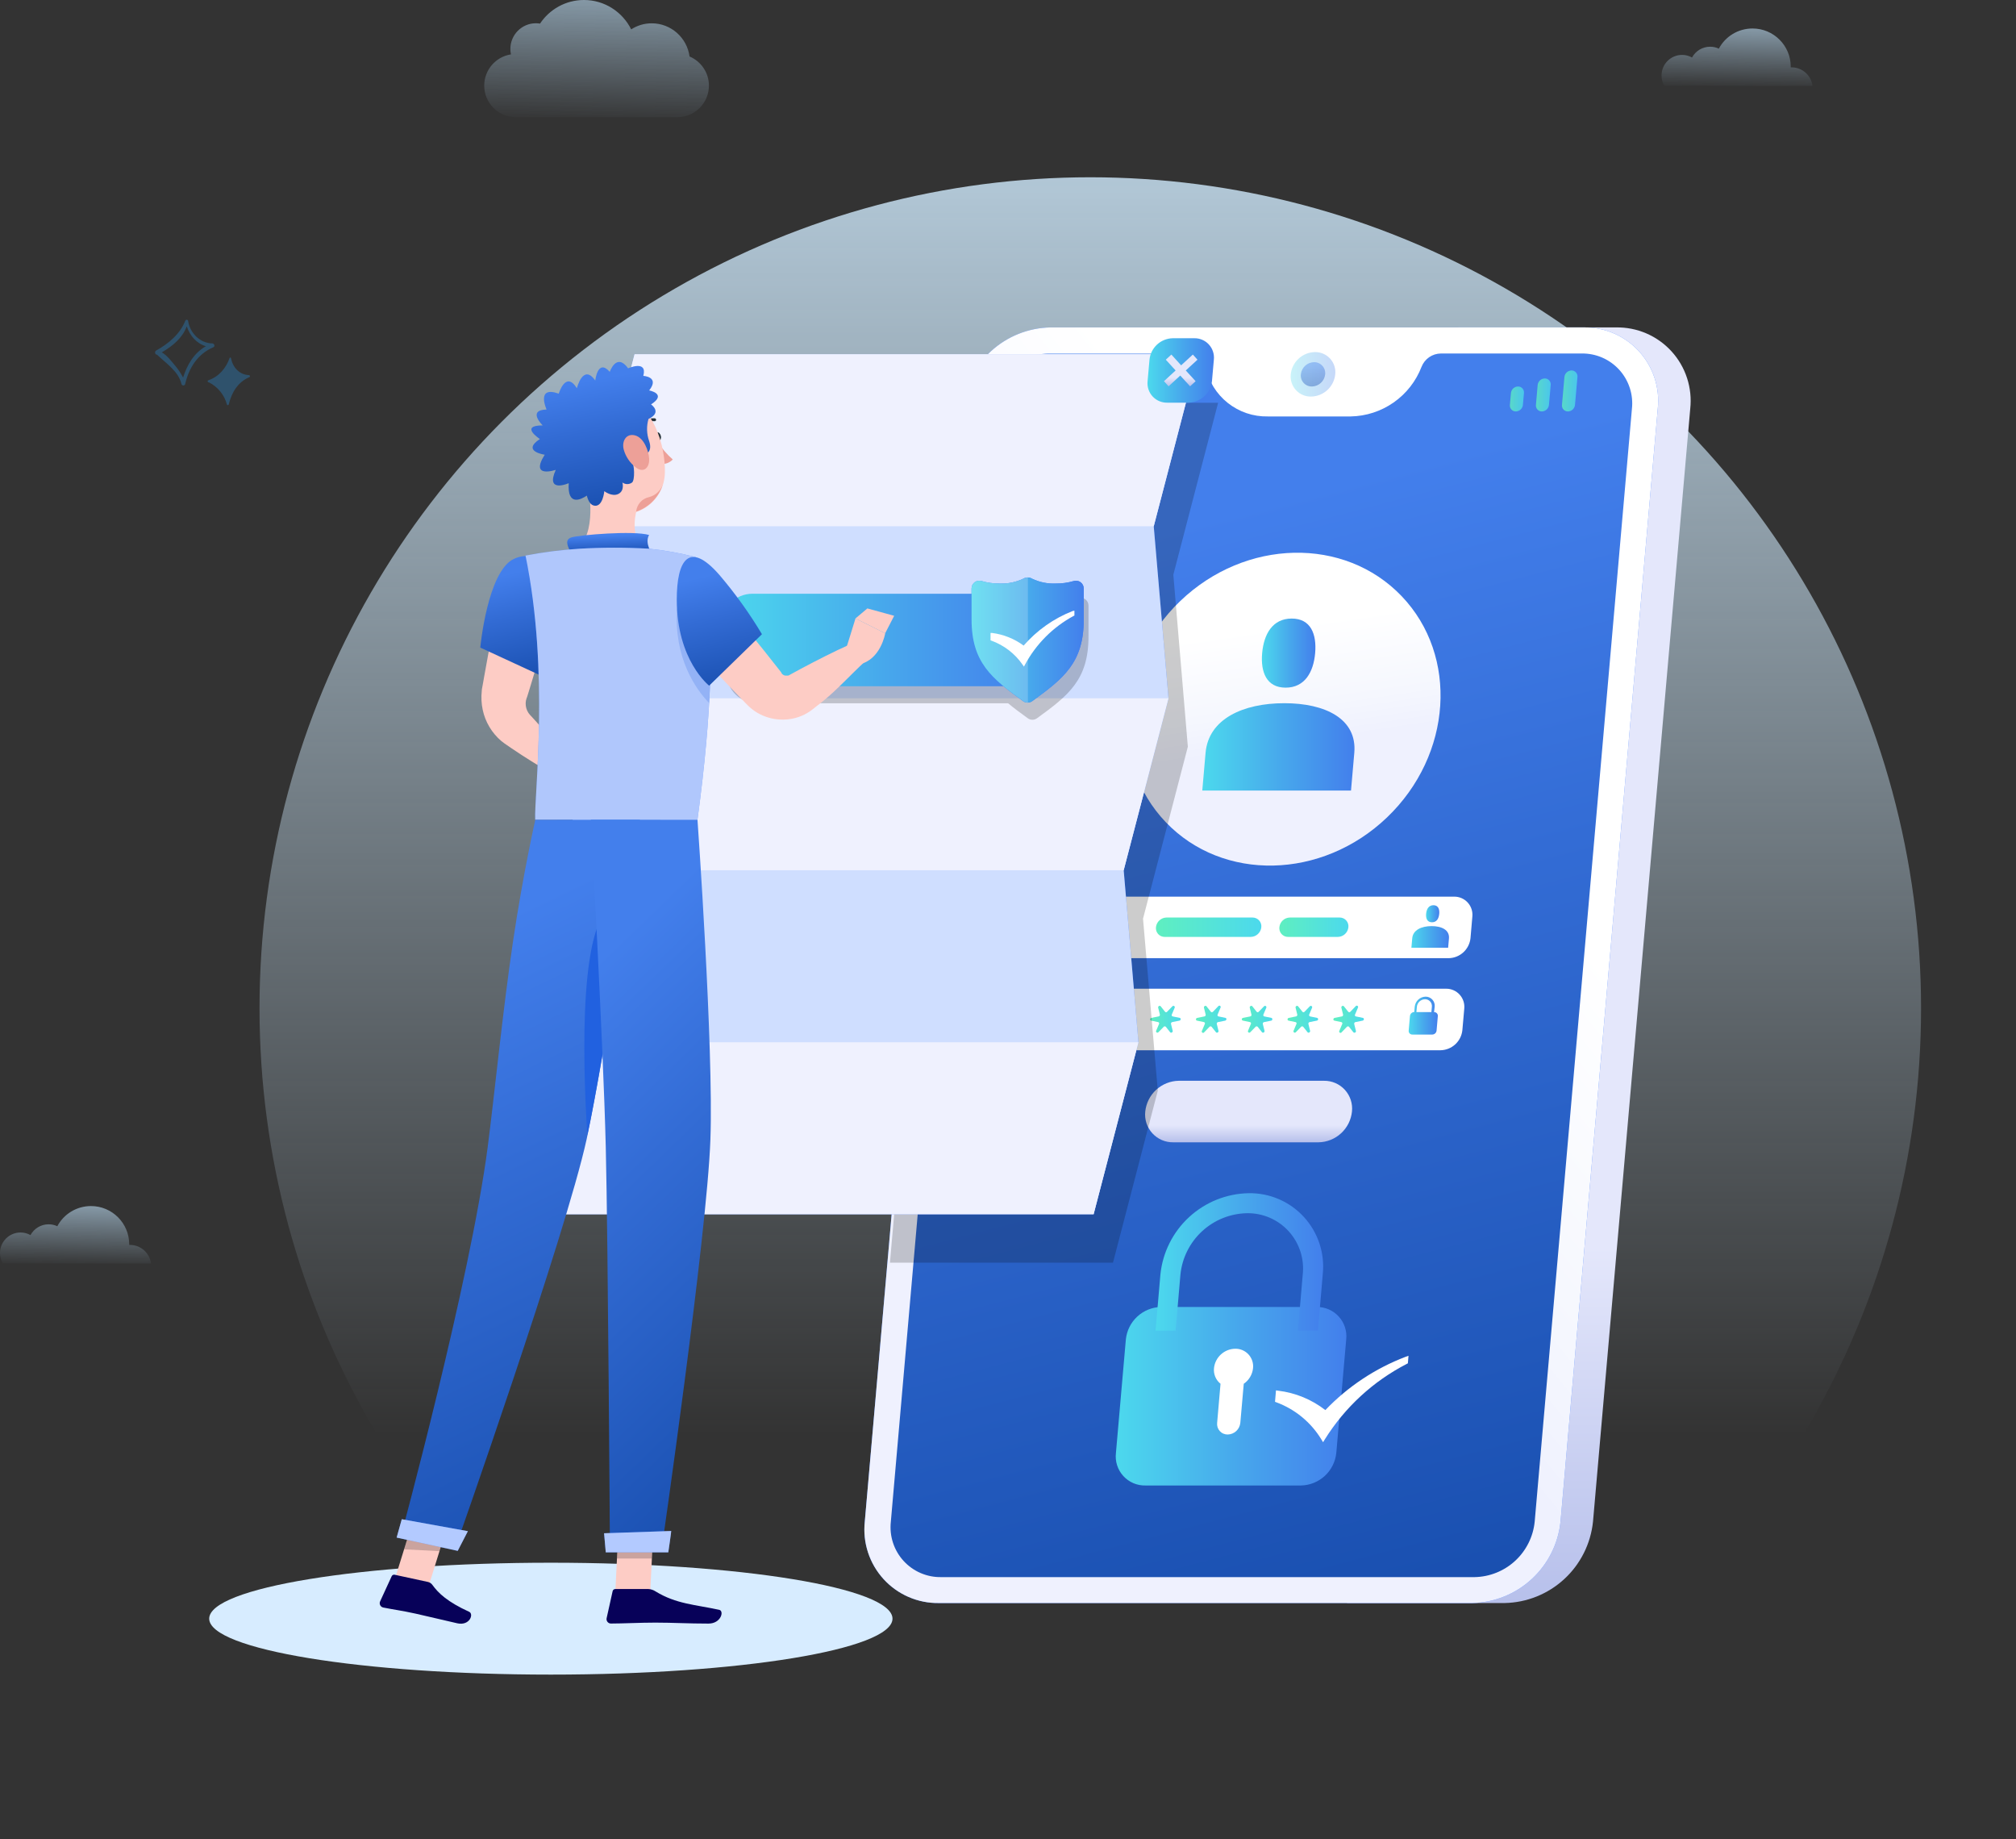 <svg width="637" height="581" viewBox="0 0 637 581" fill="none" xmlns="http://www.w3.org/2000/svg">
<rect x="0" y="0" width="637" height="581" fill="#333333" stroke="none"/>
<circle opacity="0.8" cx="344.5" cy="318.5" r="262.5" fill="url(#paint0_linear_11310_54212)"/>
<path opacity="0.6" d="M217.878 17.848C217.09 11.937 212.038 7.366 205.935 7.366C203.532 7.366 201.316 8.065 199.438 9.274C196.697 3.777 191.044 0 184.51 0C178.726 0 173.618 2.965 170.633 7.46C170.201 7.385 169.769 7.347 169.337 7.347C164.887 7.347 161.262 10.973 161.262 15.469C161.262 16.054 161.319 16.621 161.45 17.187C156.681 17.905 153 22.06 153 27.047C153 32.524 157.45 37 162.896 37H214.104C219.55 37 224 32.524 224 27.047C224 22.91 221.465 19.359 217.878 17.848Z" fill="url(#paint1_linear_11310_54212)"/>
<path opacity="0.6" d="M572.703 27.151H525.904C525.316 26.184 525 25.048 525 23.828C525 20.253 527.903 17.35 531.478 17.35C532.635 17.35 533.708 17.645 534.633 18.17C535.727 16.151 537.872 14.763 540.354 14.763C541.343 14.763 542.268 14.973 543.109 15.373C545.107 11.587 549.125 9 553.752 9C560.419 9 565.825 14.405 565.825 21.073C565.825 21.136 565.825 21.199 565.825 21.283H566.119C569.506 21.283 572.324 23.87 572.703 27.151Z" fill="url(#paint2_linear_11310_54212)"/>
<path opacity="0.6" d="M47.703 399.151H0.904C0.316 398.184 0 397.048 0 395.828C0 392.253 2.903 389.35 6.478 389.35C7.635 389.35 8.708 389.645 9.633 390.17C10.727 388.151 12.872 386.763 15.354 386.763C16.343 386.763 17.268 386.973 18.109 387.373C20.107 383.587 24.125 381 28.752 381C35.419 381 40.825 386.405 40.825 393.073C40.825 393.136 40.825 393.199 40.825 393.283H41.119C44.505 393.283 47.324 395.87 47.703 399.151Z" fill="url(#paint3_linear_11310_54212)"/>
<path d="M174.053 529.011C233.673 529.011 282.005 521.099 282.005 511.338C282.005 501.578 233.673 493.666 174.053 493.666C114.433 493.666 66.102 501.578 66.102 511.338C66.102 521.099 114.433 529.011 174.053 529.011Z" fill="#D7ECFF"/>
<path d="M510.593 103.435H460.8L425.627 506.403H475.42C482.408 506.268 489.106 503.578 494.25 498.841C499.394 494.104 502.628 487.646 503.344 480.687L534.067 129.136C534.424 125.86 534.079 122.546 533.056 119.415C532.034 116.283 530.356 113.405 528.135 110.973C525.913 108.541 523.2 106.611 520.175 105.311C517.151 104.012 513.884 103.372 510.593 103.435Z" fill="url(#paint4_linear_11310_54212)"/>
<path d="M500.437 103.434H331.912C324.924 103.565 318.224 106.251 313.077 110.986C307.931 115.72 304.692 122.176 303.973 129.135L273.25 480.686C272.896 483.959 273.242 487.27 274.263 490.4C275.285 493.529 276.96 496.405 279.177 498.837C281.394 501.269 284.103 503.201 287.123 504.505C290.142 505.81 293.405 506.457 296.693 506.403H465.203C472.182 506.253 478.867 503.557 484.001 498.822C489.134 494.086 492.364 487.637 493.081 480.686L523.804 129.135C524.16 125.869 523.818 122.564 522.801 119.44C521.785 116.316 520.116 113.444 517.907 111.014C515.698 108.584 512.998 106.651 509.986 105.345C506.974 104.038 503.719 103.387 500.437 103.434Z" fill="#407BFF"/>
<path d="M500.437 103.434H331.912C324.924 103.565 318.224 106.251 313.077 110.986C307.931 115.72 304.692 122.176 303.973 129.135L273.25 480.686C272.896 483.959 273.242 487.27 274.263 490.4C275.285 493.529 276.96 496.405 279.177 498.837C281.394 501.269 284.103 503.201 287.123 504.505C290.142 505.81 293.405 506.457 296.693 506.403H465.203C472.182 506.253 478.867 503.557 484.001 498.822C489.134 494.086 492.364 487.637 493.081 480.686L523.804 129.135C524.16 125.869 523.818 122.564 522.801 119.44C521.785 116.316 520.116 113.444 517.907 111.014C515.698 108.584 512.998 106.651 509.986 105.345C506.974 104.038 503.719 103.387 500.437 103.434Z" fill="url(#paint5_linear_11310_54212)"/>
<path d="M499.719 111.67H455.279C453.954 111.681 452.663 112.089 451.572 112.842C450.482 113.596 449.642 114.659 449.162 115.895C447.409 120.435 444.345 124.349 440.36 127.138C436.375 129.927 431.65 131.465 426.789 131.554H400.577C395.999 131.647 391.531 130.138 387.944 127.288C384.357 124.438 381.875 120.425 380.926 115.941C380.673 114.727 380.004 113.641 379.035 112.869C378.066 112.098 376.858 111.69 375.62 111.716H331.195C326.445 111.8 321.89 113.624 318.393 116.842C314.896 120.061 312.698 124.451 312.216 129.182L281.478 480.732C281.232 482.958 281.463 485.211 282.156 487.341C282.848 489.47 283.986 491.427 285.494 493.082C287.003 494.736 288.846 496.05 290.901 496.934C292.956 497.819 295.176 498.255 297.413 498.214H465.938C470.689 498.126 475.244 496.299 478.741 493.078C482.238 489.857 484.435 485.465 484.916 480.732L515.639 129.182C515.889 126.955 515.662 124.7 514.973 122.568C514.283 120.436 513.147 118.475 511.64 116.818C510.134 115.16 508.291 113.844 506.235 112.956C504.179 112.068 501.958 111.63 499.719 111.67Z" fill="url(#paint6_linear_11310_54212)"/>
<path d="M457.725 302.692H339.788C338.978 302.705 338.173 302.546 337.429 302.224C336.685 301.903 336.017 301.427 335.47 300.828C334.924 300.228 334.511 299.52 334.258 298.749C334.006 297.977 333.921 297.161 334.007 296.354L334.604 289.589C334.779 287.873 335.576 286.281 336.844 285.113C338.112 283.946 339.763 283.283 341.486 283.251H459.438C460.248 283.238 461.052 283.397 461.797 283.719C462.541 284.04 463.209 284.516 463.755 285.115C464.302 285.715 464.715 286.423 464.967 287.194C465.219 287.966 465.305 288.782 465.218 289.589L464.637 296.354C464.458 298.074 463.656 299.668 462.382 300.836C461.108 302.003 459.452 302.664 457.725 302.692Z" fill="white"/>
<path d="M455.186 331.776H337.234C336.424 331.789 335.62 331.63 334.876 331.309C334.132 330.987 333.466 330.511 332.92 329.911C332.375 329.312 331.963 328.603 331.713 327.831C331.462 327.06 331.379 326.244 331.468 325.438L332.049 318.673C332.228 316.958 333.026 315.368 334.293 314.201C335.56 313.034 337.209 312.371 338.931 312.335H456.883C457.694 312.322 458.498 312.481 459.242 312.803C459.987 313.124 460.654 313.6 461.201 314.199C461.747 314.799 462.161 315.507 462.413 316.278C462.665 317.05 462.75 317.866 462.664 318.673L462.067 325.438C461.889 327.153 461.091 328.743 459.824 329.91C458.556 331.077 456.907 331.74 455.186 331.776Z" fill="white"/>
<path opacity="0.3" d="M421.896 118.252C421.702 120.157 420.816 121.925 419.407 123.22C417.998 124.515 416.163 125.247 414.25 125.278C413.351 125.295 412.459 125.119 411.633 124.763C410.807 124.407 410.066 123.879 409.46 123.215C408.854 122.55 408.396 121.764 408.117 120.908C407.838 120.052 407.744 119.147 407.842 118.252C408.037 116.347 408.922 114.58 410.332 113.285C411.741 111.99 413.576 111.257 415.489 111.226C416.388 111.21 417.28 111.386 418.106 111.741C418.932 112.097 419.672 112.625 420.279 113.29C420.885 113.955 421.343 114.741 421.622 115.597C421.9 116.452 421.994 117.358 421.896 118.252Z" fill="url(#paint7_linear_11310_54212)"/>
<path opacity="0.4" d="M418.714 118.252C418.606 119.292 418.122 120.257 417.353 120.964C416.584 121.672 415.583 122.074 414.539 122.094C414.047 122.104 413.559 122.008 413.107 121.814C412.655 121.62 412.25 121.331 411.919 120.967C411.587 120.604 411.337 120.173 411.185 119.705C411.033 119.237 410.982 118.741 411.037 118.252C411.142 117.211 411.625 116.245 412.394 115.536C413.164 114.828 414.166 114.427 415.212 114.41C415.703 114.403 416.19 114.5 416.64 114.695C417.091 114.891 417.495 115.179 417.826 115.542C418.157 115.906 418.408 116.335 418.561 116.802C418.714 117.269 418.766 117.763 418.714 118.252Z" fill="url(#paint8_linear_11310_54212)"/>
<g opacity="0.8">
<path d="M478.966 129.978C478.702 129.981 478.44 129.929 478.198 129.824C477.956 129.719 477.739 129.563 477.561 129.368C477.383 129.173 477.249 128.942 477.167 128.691C477.085 128.44 477.057 128.174 477.085 127.911L477.421 124.146C477.477 123.589 477.736 123.073 478.148 122.695C478.559 122.316 479.095 122.103 479.654 122.094C479.917 122.091 480.177 122.143 480.418 122.247C480.659 122.351 480.875 122.505 481.053 122.699C481.23 122.892 481.365 123.121 481.448 123.371C481.531 123.62 481.561 123.884 481.535 124.146L481.199 127.911C481.143 128.469 480.885 128.987 480.473 129.368C480.062 129.749 479.526 129.966 478.966 129.978Z" fill="url(#paint9_linear_11310_54212)"/>
<path d="M495.421 129.978C495.157 129.982 494.895 129.929 494.653 129.824C494.411 129.719 494.194 129.564 494.016 129.368C493.838 129.173 493.704 128.942 493.622 128.691C493.54 128.44 493.512 128.174 493.54 127.911L494.32 119.079C494.376 118.522 494.635 118.006 495.046 117.628C495.458 117.25 495.994 117.036 496.553 117.028C496.815 117.024 497.075 117.076 497.316 117.181C497.558 117.285 497.774 117.439 497.951 117.632C498.129 117.826 498.264 118.055 498.347 118.304C498.43 118.553 498.459 118.817 498.434 119.079L497.654 127.911C497.598 128.469 497.34 128.987 496.929 129.368C496.517 129.749 495.981 129.966 495.421 129.978Z" fill="url(#paint10_linear_11310_54212)"/>
<path d="M487.194 129.978C486.93 129.981 486.669 129.929 486.426 129.824C486.184 129.719 485.967 129.564 485.789 129.368C485.612 129.173 485.477 128.942 485.395 128.691C485.313 128.44 485.285 128.174 485.313 127.911L485.864 121.62C485.92 121.059 486.18 120.539 486.595 120.158C487.009 119.777 487.549 119.562 488.112 119.553C488.375 119.549 488.636 119.602 488.878 119.707C489.12 119.812 489.336 119.968 489.513 120.164C489.689 120.359 489.822 120.59 489.902 120.841C489.982 121.093 490.008 121.358 489.978 121.62L489.427 127.911C489.371 128.469 489.113 128.987 488.702 129.368C488.291 129.749 487.754 129.966 487.194 129.978Z" fill="url(#paint11_linear_11310_54212)"/>
</g>
<g opacity="0.8">
<path d="M338.076 129.978H327.738C327.589 129.981 327.442 129.952 327.305 129.893C327.168 129.835 327.046 129.747 326.946 129.637C326.846 129.527 326.771 129.396 326.725 129.254C326.68 129.112 326.665 128.962 326.683 128.814L327.157 123.258C327.191 122.942 327.338 122.65 327.572 122.436C327.806 122.222 328.11 122.1 328.426 122.094H338.764C338.913 122.091 339.061 122.12 339.197 122.179C339.334 122.238 339.457 122.325 339.557 122.435C339.657 122.546 339.732 122.676 339.777 122.818C339.823 122.96 339.837 123.11 339.819 123.258L339.33 128.814C339.303 129.13 339.16 129.424 338.928 129.639C338.696 129.854 338.392 129.975 338.076 129.978Z" fill="white"/>
<path d="M342.863 128.462C342.714 128.465 342.565 128.436 342.428 128.378C342.291 128.319 342.167 128.232 342.066 128.122C341.965 128.012 341.888 127.882 341.841 127.74C341.794 127.598 341.777 127.448 341.793 127.299L342.022 124.758C342.052 124.441 342.199 124.147 342.433 123.932C342.668 123.717 342.973 123.597 343.291 123.594C343.44 123.591 343.588 123.62 343.724 123.679C343.861 123.738 343.984 123.825 344.084 123.935C344.184 124.046 344.259 124.176 344.304 124.318C344.35 124.46 344.364 124.61 344.346 124.758L344.132 127.299C344.099 127.614 343.951 127.907 343.718 128.121C343.484 128.335 343.18 128.457 342.863 128.462Z" fill="white"/>
</g>
<path d="M438.293 258.194C458.871 238.475 460.924 207.192 442.877 188.322C424.83 169.452 393.517 170.139 372.939 189.858C352.36 209.577 350.308 240.86 368.355 259.73C386.402 278.601 417.714 277.913 438.293 258.194Z" fill="url(#paint12_linear_11310_54212)"/>
<path d="M405.792 222.144C392.824 222.144 381.859 227.088 380.927 237.819L379.887 249.743H426.881L427.921 237.819C428.854 227.088 418.776 222.144 405.792 222.144Z" fill="url(#paint13_linear_11310_54212)"/>
<path d="M406.221 217.23C412.246 217.23 415.029 212.347 415.549 206.316C416.069 200.285 414.158 195.402 408.133 195.402C402.107 195.402 399.339 200.3 398.804 206.316C398.269 212.332 400.196 217.23 406.221 217.23Z" fill="url(#paint14_linear_11310_54212)"/>
<path d="M452.34 292.558C449.144 292.558 446.437 293.783 446.223 296.431L445.963 299.385H457.57L457.83 296.431C458.044 293.783 455.551 292.558 452.34 292.558Z" fill="url(#paint15_linear_11310_54212)"/>
<path d="M452.447 291.349C453.976 291.349 454.619 290.14 454.756 288.655C454.894 287.17 454.405 285.961 452.921 285.961C451.438 285.961 450.75 287.17 450.612 288.655C450.474 290.14 450.964 291.349 452.447 291.349Z" fill="url(#paint16_linear_11310_54212)"/>
<path d="M416.618 360.86H370.74C369.496 360.883 368.261 360.64 367.118 360.148C365.975 359.655 364.95 358.925 364.111 358.006C363.272 357.086 362.638 355.998 362.252 354.814C361.865 353.631 361.735 352.378 361.87 351.14C362.142 348.508 363.367 346.066 365.314 344.275C367.26 342.485 369.794 341.469 372.437 341.42H418.315C419.558 341.4 420.792 341.644 421.933 342.137C423.075 342.63 424.099 343.36 424.938 344.279C425.776 345.198 426.41 346.285 426.798 347.468C427.185 348.651 427.317 349.902 427.185 351.14C426.916 353.773 425.692 356.217 423.745 358.008C421.797 359.799 419.262 360.814 416.618 360.86Z" fill="url(#paint17_linear_11310_54212)"/>
<path d="M411.068 469.267H361.963C360.646 469.303 359.336 469.054 358.123 468.538C356.911 468.022 355.823 467.25 354.935 466.275C354.047 465.301 353.379 464.146 352.977 462.89C352.575 461.634 352.448 460.306 352.604 458.996L355.739 423.146C356.019 420.365 357.309 417.783 359.364 415.89C361.418 413.997 364.095 412.924 366.887 412.875H416.007C417.321 412.852 418.625 413.109 419.831 413.629C421.038 414.15 422.12 414.922 423.005 415.894C423.891 416.865 424.559 418.015 424.966 419.265C425.373 420.516 425.51 421.839 425.366 423.146L422.231 458.996C421.944 461.777 420.65 464.357 418.594 466.249C416.537 468.141 413.86 469.215 411.068 469.267Z" fill="url(#paint18_linear_11310_54212)"/>
<path d="M395.928 432.193C396.008 431.41 395.922 430.62 395.674 429.873C395.426 429.127 395.023 428.442 394.491 427.863C393.959 427.284 393.311 426.825 392.588 426.516C391.866 426.207 391.086 426.055 390.3 426.07C388.627 426.094 387.021 426.73 385.784 427.858C384.548 428.986 383.766 430.527 383.587 432.193C383.49 433.124 383.628 434.065 383.988 434.929C384.349 435.793 384.921 436.552 385.651 437.137L384.581 449.49C384.529 449.958 384.577 450.432 384.722 450.879C384.867 451.327 385.107 451.739 385.424 452.087C385.741 452.435 386.128 452.711 386.561 452.896C386.993 453.082 387.46 453.173 387.93 453.164C388.927 453.143 389.881 452.758 390.613 452.081C391.346 451.404 391.806 450.483 391.906 449.49L392.992 437.137C393.811 436.576 394.498 435.843 395.006 434.989C395.513 434.135 395.828 433.181 395.928 432.193Z" fill="white"/>
<path d="M416.434 420.345H410.103L411.632 402.603C411.899 400.141 411.64 397.65 410.872 395.296C410.103 392.941 408.844 390.777 407.176 388.948C405.509 387.118 403.471 385.664 401.2 384.682C398.928 383.701 396.473 383.214 393.999 383.255C388.742 383.358 383.703 385.382 379.832 388.946C375.962 392.51 373.528 397.367 372.987 402.603L371.458 420.345H365.127L366.656 402.603C367.369 395.654 370.597 389.207 375.733 384.478C380.869 379.748 387.557 377.065 394.535 376.933C397.819 376.877 401.077 377.521 404.093 378.822C407.109 380.123 409.814 382.051 412.029 384.479C414.243 386.907 415.916 389.779 416.937 392.904C417.957 396.029 418.302 399.335 417.948 402.603L416.434 420.345Z" fill="url(#paint19_linear_11310_54212)"/>
<path d="M453.122 319.729L453.32 317.999C453.361 317.598 453.317 317.193 453.191 316.811C453.065 316.428 452.859 316.076 452.588 315.779C452.316 315.481 451.985 315.244 451.616 315.083C451.247 314.922 450.848 314.842 450.445 314.846C449.589 314.864 448.768 315.194 448.137 315.774C447.506 316.355 447.109 317.146 447.02 317.999L446.867 319.698C446.524 319.708 446.197 319.842 445.946 320.076C445.696 320.31 445.539 320.627 445.506 320.969L445.108 325.561C445.088 325.722 445.103 325.884 445.152 326.039C445.201 326.193 445.283 326.334 445.392 326.454C445.501 326.573 445.635 326.667 445.784 326.73C445.933 326.792 446.094 326.822 446.255 326.816H452.556C452.897 326.81 453.224 326.679 453.475 326.448C453.726 326.217 453.883 325.901 453.917 325.561L454.314 320.969C454.328 320.807 454.306 320.643 454.251 320.49C454.197 320.337 454.11 320.197 453.997 320.08C453.885 319.962 453.748 319.87 453.597 319.81C453.446 319.749 453.284 319.722 453.122 319.729ZM450.262 315.657C450.565 315.653 450.866 315.714 451.144 315.835C451.423 315.955 451.673 316.133 451.878 316.357C452.083 316.581 452.238 316.846 452.334 317.134C452.43 317.422 452.464 317.728 452.433 318.03L452.28 319.729H447.54L447.693 318.03C447.759 317.389 448.057 316.795 448.53 316.358C449.003 315.922 449.619 315.672 450.262 315.657Z" fill="url(#paint20_linear_11310_54212)"/>
<path d="M358.278 321.55L356.075 321.091C356.014 321.078 355.956 321.052 355.907 321.014C355.857 320.976 355.817 320.927 355.789 320.871C355.761 320.815 355.746 320.753 355.745 320.691C355.745 320.628 355.758 320.566 355.785 320.509L356.702 318.336C356.741 318.242 356.744 318.137 356.713 318.041C356.681 317.945 356.617 317.863 356.531 317.809C356.444 317.756 356.342 317.735 356.242 317.75C356.142 317.765 356.05 317.815 355.984 317.892L354.317 319.606C354.277 319.657 354.226 319.698 354.167 319.727C354.109 319.755 354.045 319.77 353.98 319.77C353.916 319.77 353.852 319.755 353.793 319.727C353.735 319.698 353.684 319.657 353.644 319.606L352.283 317.892C351.992 317.524 351.365 317.892 351.472 318.336L352.008 320.509C352.023 320.573 352.026 320.639 352.015 320.703C352.003 320.768 351.979 320.829 351.943 320.884C351.907 320.938 351.861 320.985 351.806 321.021C351.751 321.056 351.69 321.08 351.625 321.091L349.347 321.55C348.857 321.642 348.796 322.331 349.27 322.423L351.472 322.882C351.534 322.894 351.592 322.92 351.642 322.958C351.691 322.996 351.731 323.046 351.758 323.103C351.785 323.159 351.798 323.222 351.796 323.284C351.794 323.347 351.778 323.409 351.748 323.464L350.861 325.653C350.822 325.747 350.819 325.851 350.85 325.947C350.882 326.044 350.946 326.126 351.032 326.179C351.119 326.232 351.221 326.253 351.321 326.238C351.421 326.223 351.513 326.173 351.579 326.097L353.246 324.382C353.289 324.336 353.341 324.299 353.399 324.273C353.457 324.248 353.52 324.235 353.583 324.235C353.646 324.235 353.708 324.248 353.766 324.273C353.824 324.299 353.876 324.336 353.919 324.382L355.28 326.097C355.571 326.464 356.198 326.097 356.075 325.653L355.54 323.479C355.518 323.349 355.547 323.216 355.621 323.107C355.695 322.999 355.809 322.923 355.938 322.897L358.216 322.438C358.69 322.331 358.752 321.642 358.278 321.55Z" fill="#263238"/>
<path d="M372.742 321.55L370.54 321.091C370.479 321.078 370.421 321.052 370.372 321.014C370.322 320.976 370.282 320.927 370.254 320.871C370.226 320.815 370.211 320.753 370.21 320.691C370.209 320.628 370.223 320.566 370.25 320.509L371.167 318.336C371.205 318.242 371.209 318.137 371.178 318.041C371.146 317.945 371.082 317.863 370.996 317.809C370.909 317.756 370.807 317.735 370.707 317.75C370.607 317.765 370.515 317.815 370.448 317.892L368.782 319.606C368.742 319.657 368.69 319.698 368.632 319.727C368.574 319.755 368.51 319.77 368.445 319.77C368.38 319.77 368.316 319.755 368.258 319.727C368.2 319.698 368.149 319.657 368.109 319.606L366.748 317.892C366.457 317.524 365.83 317.892 365.952 318.336L366.488 320.509C366.501 320.574 366.501 320.64 366.488 320.705C366.475 320.769 366.449 320.83 366.412 320.885C366.375 320.939 366.327 320.985 366.272 321.021C366.217 321.056 366.155 321.08 366.09 321.091L363.812 321.55C363.322 321.642 363.261 322.331 363.735 322.423L365.937 322.882C365.998 322.895 366.056 322.921 366.106 322.959C366.155 322.997 366.196 323.046 366.224 323.102C366.252 323.158 366.267 323.22 366.267 323.282C366.268 323.345 366.254 323.407 366.228 323.464L365.31 325.637C365.272 325.731 365.268 325.836 365.3 325.932C365.331 326.028 365.396 326.11 365.482 326.164C365.568 326.217 365.67 326.238 365.77 326.223C365.871 326.208 365.962 326.158 366.029 326.081L367.696 324.367C367.739 324.32 367.791 324.283 367.849 324.258C367.907 324.233 367.969 324.22 368.032 324.22C368.095 324.22 368.158 324.233 368.216 324.258C368.274 324.283 368.326 324.32 368.369 324.367L369.73 326.081C370.02 326.449 370.647 326.081 370.54 325.637L370.005 323.464C369.992 323.4 369.991 323.335 370.003 323.271C370.015 323.208 370.039 323.147 370.075 323.093C370.111 323.039 370.156 322.992 370.21 322.956C370.264 322.92 370.324 322.895 370.387 322.882L372.666 322.423C373.155 322.331 373.216 321.642 372.742 321.55Z" fill="url(#paint21_linear_11310_54212)"/>
<path d="M387.21 321.55L385.023 321.091C384.96 321.081 384.9 321.057 384.849 321.019C384.797 320.982 384.755 320.933 384.727 320.876C384.698 320.819 384.684 320.756 384.685 320.692C384.686 320.628 384.702 320.566 384.732 320.509L385.65 318.336C385.708 318.238 385.726 318.121 385.699 318.011C385.672 317.9 385.602 317.805 385.504 317.746C385.407 317.688 385.29 317.67 385.18 317.697C385.069 317.724 384.974 317.794 384.916 317.892L383.264 319.606C383.222 319.657 383.17 319.699 383.11 319.727C383.051 319.755 382.986 319.77 382.92 319.77C382.854 319.77 382.789 319.755 382.729 319.727C382.67 319.699 382.617 319.657 382.576 319.606L381.215 317.892C380.924 317.524 380.297 317.892 380.42 318.336L380.955 320.509C380.968 320.573 380.969 320.638 380.957 320.702C380.945 320.765 380.92 320.826 380.885 320.88C380.849 320.934 380.803 320.981 380.75 321.017C380.696 321.053 380.636 321.078 380.573 321.091L378.294 321.55C377.805 321.642 377.743 322.331 378.217 322.423L380.404 322.882C380.466 322.895 380.523 322.921 380.573 322.959C380.623 322.997 380.663 323.046 380.691 323.102C380.719 323.158 380.734 323.22 380.735 323.283C380.735 323.345 380.722 323.407 380.695 323.464L379.777 325.637C379.719 325.735 379.701 325.852 379.728 325.962C379.755 326.073 379.825 326.168 379.923 326.227C380.02 326.286 380.137 326.303 380.247 326.276C380.357 326.249 380.453 326.179 380.511 326.081L382.163 324.367C382.206 324.321 382.258 324.284 382.316 324.258C382.374 324.233 382.436 324.22 382.499 324.22C382.563 324.22 382.625 324.233 382.683 324.258C382.741 324.284 382.793 324.321 382.836 324.367L384.212 326.081C384.503 326.449 385.13 326.081 385.007 325.637L384.472 323.464C384.449 323.336 384.476 323.205 384.547 323.096C384.618 322.988 384.728 322.911 384.854 322.882L387.133 322.423C387.561 322.331 387.684 321.642 387.21 321.55Z" fill="url(#paint22_linear_11310_54212)"/>
<path d="M401.692 321.55L399.49 321.091C399.429 321.078 399.371 321.052 399.322 321.014C399.272 320.976 399.232 320.927 399.204 320.871C399.176 320.815 399.161 320.753 399.16 320.691C399.159 320.628 399.173 320.566 399.2 320.509L400.117 318.336C400.155 318.242 400.159 318.137 400.128 318.041C400.096 317.945 400.032 317.863 399.945 317.809C399.859 317.756 399.757 317.735 399.657 317.75C399.557 317.765 399.465 317.815 399.398 317.892L397.731 319.606C397.691 319.657 397.64 319.698 397.582 319.727C397.524 319.755 397.46 319.77 397.395 319.77C397.33 319.77 397.266 319.755 397.208 319.727C397.15 319.698 397.099 319.657 397.059 319.606L395.698 317.892C395.407 317.524 394.78 317.892 394.887 318.336L395.422 320.509C395.438 320.573 395.44 320.639 395.429 320.703C395.418 320.768 395.394 320.829 395.358 320.884C395.322 320.938 395.275 320.985 395.221 321.021C395.166 321.056 395.104 321.08 395.04 321.091L392.761 321.55C392.272 321.642 392.211 322.331 392.761 322.423L394.964 322.882C395.025 322.894 395.083 322.92 395.133 322.958C395.182 322.996 395.222 323.046 395.249 323.103C395.276 323.159 395.289 323.222 395.287 323.284C395.285 323.347 395.269 323.409 395.239 323.464L394.337 325.637C394.298 325.731 394.295 325.836 394.326 325.932C394.358 326.028 394.422 326.11 394.508 326.164C394.595 326.217 394.697 326.238 394.797 326.223C394.897 326.208 394.989 326.158 395.055 326.081L396.722 324.367C396.765 324.32 396.817 324.283 396.875 324.258C396.933 324.233 396.995 324.22 397.059 324.22C397.122 324.22 397.184 324.233 397.242 324.258C397.3 324.283 397.352 324.32 397.395 324.367L398.756 326.081C399.047 326.449 399.674 326.081 399.551 325.637L399.016 323.464C398.994 323.334 399.023 323.201 399.097 323.092C399.171 322.983 399.285 322.908 399.414 322.882L401.692 322.423C402.105 322.331 402.166 321.642 401.692 321.55Z" fill="url(#paint23_linear_11310_54212)"/>
<path d="M416.158 321.551L413.956 321.091C413.895 321.079 413.837 321.052 413.788 321.014C413.738 320.976 413.698 320.927 413.67 320.871C413.642 320.815 413.627 320.753 413.626 320.691C413.625 320.628 413.639 320.566 413.666 320.51L414.583 318.336C414.621 318.242 414.625 318.138 414.594 318.041C414.562 317.945 414.498 317.863 414.412 317.81C414.325 317.756 414.223 317.735 414.123 317.751C414.023 317.766 413.931 317.816 413.865 317.892L412.198 319.606C412.158 319.657 412.106 319.699 412.048 319.727C411.99 319.755 411.926 319.77 411.861 319.77C411.796 319.77 411.733 319.755 411.674 319.727C411.616 319.699 411.565 319.657 411.525 319.606L410.164 317.892C409.873 317.525 409.246 317.892 409.369 318.336L409.904 320.51C409.917 320.574 409.917 320.64 409.904 320.705C409.891 320.769 409.865 320.831 409.828 320.885C409.791 320.939 409.744 320.985 409.688 321.021C409.633 321.056 409.571 321.08 409.506 321.091L407.228 321.551C406.738 321.642 406.677 322.331 407.151 322.423L409.353 322.882C409.415 322.895 409.472 322.921 409.522 322.959C409.571 322.997 409.612 323.046 409.64 323.102C409.668 323.158 409.683 323.22 409.683 323.283C409.684 323.345 409.671 323.407 409.644 323.464L408.726 325.638C408.688 325.731 408.684 325.836 408.716 325.932C408.747 326.029 408.812 326.111 408.898 326.164C408.984 326.217 409.086 326.238 409.187 326.223C409.287 326.208 409.378 326.158 409.445 326.081L411.112 324.367C411.155 324.321 411.207 324.284 411.265 324.258C411.323 324.233 411.385 324.22 411.448 324.22C411.511 324.22 411.574 324.233 411.632 324.258C411.69 324.284 411.742 324.321 411.785 324.367L413.146 326.081C413.436 326.449 414.063 326.081 413.956 325.638L413.421 323.464C413.408 323.401 413.407 323.335 413.419 323.272C413.431 323.208 413.455 323.147 413.491 323.093C413.527 323.039 413.572 322.993 413.626 322.956C413.68 322.92 413.74 322.895 413.803 322.882L416.082 322.423C416.617 322.331 416.617 321.642 416.158 321.551Z" fill="url(#paint24_linear_11310_54212)"/>
<path d="M430.628 321.551L428.425 321.091C428.364 321.08 428.306 321.054 428.256 321.015C428.207 320.977 428.167 320.927 428.14 320.871C428.113 320.814 428.1 320.752 428.102 320.689C428.104 320.626 428.12 320.565 428.15 320.51L429.068 318.336C429.097 318.288 429.116 318.234 429.125 318.179C429.133 318.123 429.13 318.066 429.117 318.011C429.103 317.956 429.079 317.905 429.046 317.86C429.013 317.814 428.971 317.776 428.922 317.747C428.874 317.717 428.821 317.698 428.765 317.69C428.709 317.681 428.653 317.684 428.598 317.697C428.543 317.711 428.492 317.735 428.446 317.768C428.401 317.802 428.363 317.844 428.334 317.892L426.682 319.606C426.64 319.658 426.588 319.699 426.528 319.727C426.469 319.756 426.404 319.77 426.338 319.77C426.272 319.77 426.207 319.756 426.147 319.727C426.088 319.699 426.035 319.658 425.994 319.606L424.633 317.892C424.342 317.525 423.715 317.892 423.838 318.336L424.373 320.51C424.386 320.573 424.387 320.638 424.375 320.702C424.363 320.766 424.338 320.826 424.303 320.88C424.267 320.934 424.221 320.981 424.168 321.017C424.114 321.053 424.054 321.079 423.991 321.091L421.712 321.551C421.223 321.642 421.161 322.331 421.635 322.423L423.822 322.882C423.884 322.895 423.941 322.921 423.991 322.959C424.041 322.997 424.081 323.046 424.109 323.102C424.137 323.158 424.152 323.22 424.153 323.283C424.153 323.345 424.14 323.407 424.113 323.464L423.195 325.638C423.136 325.735 423.119 325.852 423.146 325.962C423.173 326.073 423.243 326.168 423.341 326.227C423.438 326.286 423.555 326.304 423.665 326.276C423.775 326.249 423.871 326.179 423.929 326.082L425.581 324.367C425.624 324.321 425.676 324.284 425.734 324.258C425.792 324.233 425.854 324.22 425.917 324.22C425.981 324.22 426.043 324.233 426.101 324.258C426.159 324.284 426.211 324.321 426.254 324.367L427.615 326.082C427.686 326.162 427.782 326.215 427.888 326.234C427.994 326.252 428.102 326.234 428.197 326.182C428.291 326.131 428.364 326.049 428.406 325.95C428.448 325.851 428.454 325.741 428.425 325.638L427.89 323.464C427.867 323.336 427.894 323.205 427.965 323.097C428.036 322.988 428.146 322.912 428.272 322.882L430.551 322.423C431.04 322.331 431.102 321.642 430.628 321.551Z" fill="url(#paint25_linear_11310_54212)"/>
<path d="M395.743 289.849H368.583C367.75 289.863 366.95 290.182 366.336 290.746C365.722 291.31 365.335 292.08 365.25 292.91C365.206 293.301 365.246 293.696 365.368 294.07C365.489 294.444 365.689 294.787 365.954 295.077C366.219 295.367 366.543 295.597 366.904 295.751C367.266 295.905 367.656 295.98 368.048 295.972H395.208C396.041 295.957 396.841 295.638 397.455 295.074C398.069 294.51 398.456 293.74 398.542 292.91C398.583 292.52 398.541 292.125 398.418 291.753C398.296 291.38 398.096 291.038 397.831 290.748C397.567 290.459 397.244 290.229 396.884 290.074C396.524 289.919 396.135 289.842 395.743 289.849Z" fill="url(#paint26_linear_11310_54212)"/>
<path d="M423.331 289.849H407.564C406.732 289.863 405.935 290.183 405.323 290.748C404.711 291.312 404.328 292.081 404.246 292.91C404.202 293.299 404.242 293.694 404.363 294.066C404.483 294.439 404.682 294.781 404.945 295.071C405.209 295.361 405.531 295.591 405.89 295.746C406.249 295.902 406.638 295.978 407.029 295.972H422.734C423.566 295.957 424.364 295.637 424.975 295.073C425.587 294.508 425.971 293.739 426.053 292.91C426.096 292.526 426.057 292.137 425.94 291.769C425.823 291.4 425.63 291.061 425.373 290.772C425.117 290.483 424.802 290.252 424.45 290.093C424.098 289.934 423.717 289.851 423.331 289.849Z" fill="url(#paint27_linear_11310_54212)"/>
<path d="M444.144 428.611C434.544 432.271 425.878 438.022 418.773 445.449C414.459 442.096 409.316 439.98 403.894 439.326L403.175 439.219L402.869 442.831L403.267 442.984C409.214 445.176 414.243 449.32 417.535 454.741L418.055 455.598L418.621 454.679C424.954 444.559 433.891 436.332 444.496 430.861L444.847 430.677L445.046 428.289L444.144 428.611Z" fill="white"/>
<path opacity="0.2" d="M307.489 127.222C305.54 130.628 304.341 134.412 303.972 138.32L281.201 398.883H351.67L365.831 344.557L361.166 290.216L375.327 235.89L370.739 181.564L384.9 127.222H307.489Z" fill="black"/>
<path d="M364.548 166.256L378.709 111.915H200.504L186.359 166.256L191.008 220.582L176.862 274.908L181.511 329.25L167.365 383.576H345.555L359.716 329.25L355.052 274.908L369.213 220.582L364.548 166.256Z" fill="#407BFF"/>
<path opacity="0.75" d="M364.548 166.256L378.709 111.915H200.504L186.359 166.256L191.008 220.582L176.862 274.908L181.511 329.25L167.365 383.576H345.555L359.716 329.25L355.052 274.908L369.213 220.582L364.548 166.256Z" fill="white"/>
<path d="M364.547 166.256H186.357L200.503 111.915H378.708L364.547 166.256Z" fill="#EFF1FE"/>
<path d="M355.053 274.908H176.863L191.009 220.582H369.214L355.053 274.908Z" fill="#EFF1FE"/>
<path d="M345.555 383.576H167.35L181.511 329.25H359.716L345.555 383.576Z" fill="#EFF1FE"/>
<path opacity="0.2" d="M340.707 188.957C338.878 189.486 336.982 189.744 335.079 189.723C332.498 189.837 329.93 189.311 327.601 188.192C327.18 187.942 326.699 187.81 326.209 187.809C325.76 187.815 325.319 187.931 324.925 188.146H324.833C324.15 188.53 323.42 188.823 322.661 189.018C320.95 189.471 319.186 189.692 317.416 189.677C316.881 189.677 316.361 189.677 315.887 189.677C314.513 189.588 313.154 189.347 311.834 188.957C311.64 188.899 311.44 188.863 311.238 188.85C310.901 188.823 310.563 188.865 310.244 188.975C309.925 189.085 309.632 189.259 309.383 189.488C309.135 189.716 308.936 189.994 308.8 190.303C308.664 190.612 308.593 190.946 308.592 191.284V192.937H239.225C237.95 192.937 236.688 193.189 235.511 193.677C234.334 194.166 233.264 194.882 232.364 195.785C231.463 196.688 230.749 197.759 230.263 198.939C229.777 200.118 229.527 201.382 229.529 202.657V212.439C229.525 213.716 229.773 214.981 230.259 216.162C230.744 217.343 231.458 218.417 232.358 219.321C233.259 220.225 234.329 220.943 235.507 221.433C236.686 221.922 237.949 222.174 239.225 222.174H318.028H318.548C319.389 222.878 320.276 223.583 321.224 224.302C322.172 225.021 323.518 226.016 324.756 226.904C325.179 227.211 325.688 227.375 326.209 227.375C326.731 227.375 327.239 227.211 327.662 226.904C337.572 219.71 343.933 214.75 343.933 201.127V191.33C343.938 190.938 343.85 190.551 343.675 190.2C343.5 189.849 343.245 189.546 342.929 189.314C342.614 189.082 342.247 188.928 341.861 188.866C341.474 188.804 341.079 188.835 340.707 188.957Z" fill="black"/>
<path d="M316.514 187.564H237.726C232.363 187.564 228.016 191.916 228.016 197.284V207.066C228.016 212.434 232.363 216.786 237.726 216.786H316.514C321.877 216.786 326.225 212.434 326.225 207.066V197.284C326.225 191.916 321.877 187.564 316.514 187.564Z" fill="url(#paint28_linear_11310_54212)"/>
<path d="M333.567 184.334C330.987 184.445 328.419 183.919 326.089 182.804C325.675 182.549 325.198 182.414 324.712 182.414C324.227 182.414 323.75 182.549 323.336 182.804C321.001 183.921 318.428 184.447 315.843 184.334C313.94 184.355 312.044 184.097 310.215 183.569C309.847 183.445 309.454 183.41 309.07 183.469C308.685 183.527 308.32 183.676 308.005 183.903C307.69 184.13 307.433 184.43 307.256 184.776C307.079 185.123 306.987 185.507 306.988 185.896V195.692C306.988 209.331 313.35 214.291 323.26 221.485C323.682 221.792 324.191 221.957 324.712 221.957C325.234 221.957 325.743 221.792 326.165 221.485C336.075 214.291 342.437 209.331 342.437 195.692V185.896C342.435 185.506 342.341 185.122 342.162 184.776C341.984 184.43 341.726 184.131 341.409 183.904C341.093 183.676 340.727 183.528 340.342 183.47C339.957 183.411 339.564 183.445 339.195 183.569C337.366 184.098 335.47 184.356 333.567 184.334Z" fill="#407BFF"/>
<path d="M333.567 184.334C330.987 184.445 328.419 183.919 326.089 182.804C325.675 182.549 325.198 182.414 324.712 182.414C324.227 182.414 323.75 182.549 323.336 182.804C321.001 183.921 318.428 184.447 315.843 184.334C313.94 184.355 312.044 184.097 310.215 183.569C309.847 183.445 309.454 183.41 309.07 183.469C308.685 183.527 308.32 183.676 308.005 183.903C307.69 184.13 307.433 184.43 307.256 184.776C307.079 185.123 306.987 185.507 306.988 185.896V195.692C306.988 209.331 313.35 214.291 323.26 221.485C323.682 221.792 324.191 221.957 324.712 221.957C325.234 221.957 325.743 221.792 326.165 221.485C336.075 214.291 342.437 209.331 342.437 195.692V185.896C342.435 185.506 342.341 185.122 342.162 184.776C341.984 184.43 341.726 184.131 341.409 183.904C341.093 183.676 340.727 183.528 340.342 183.47C339.957 183.411 339.564 183.445 339.195 183.569C337.366 184.098 335.47 184.356 333.567 184.334Z" fill="url(#paint29_linear_11310_54212)"/>
<path opacity="0.2" d="M323.336 182.773C321.001 183.891 318.428 184.416 315.843 184.304C313.94 184.323 312.044 184.065 310.215 183.538C309.847 183.414 309.454 183.38 309.07 183.438C308.685 183.496 308.32 183.645 308.005 183.873C307.69 184.1 307.433 184.399 307.256 184.746C307.079 185.092 306.987 185.476 306.988 185.865V195.662C306.988 209.301 313.35 214.26 323.26 221.455C323.703 221.777 324.241 221.944 324.789 221.929V182.375C324.276 182.365 323.772 182.503 323.336 182.773Z" fill="white"/>
<path d="M338.919 193.029C332.957 195.367 327.648 199.111 323.443 203.943C320.51 201.779 317.072 200.404 313.456 199.948H312.982V202.29L313.242 202.382C317.263 203.834 320.729 206.511 323.152 210.036L323.534 210.587L323.855 209.99C327.371 203.45 332.725 198.085 339.255 194.56L339.485 194.453V192.922L338.919 193.029Z" fill="white"/>
<path d="M375.56 127.207H368.801C367.931 127.223 367.068 127.054 366.27 126.709C365.471 126.365 364.754 125.855 364.168 125.211C363.582 124.568 363.14 123.807 362.87 122.979C362.601 122.152 362.512 121.276 362.608 120.41L363.204 113.645C363.387 111.804 364.239 110.096 365.598 108.843C366.957 107.59 368.728 106.88 370.575 106.848H377.334C378.205 106.83 379.07 106.998 379.871 107.341C380.672 107.684 381.39 108.194 381.978 108.838C382.565 109.481 383.009 110.243 383.279 111.072C383.549 111.901 383.639 112.778 383.543 113.645L382.947 120.41C382.741 122.244 381.88 123.942 380.523 125.191C379.166 126.44 377.403 127.156 375.56 127.207Z" fill="url(#paint30_linear_11310_54212)"/>
<path d="M378.373 113.629L376.905 112.007L373.204 115.405L370.115 112.007L368.357 113.629L371.461 117.027L367.775 120.426L369.243 122.033L372.929 118.635L376.033 122.033L377.777 120.426L374.672 117.027L378.373 113.629Z" fill="url(#paint31_linear_11310_54212)"/>
<path d="M224.5 185.574C228.415 189.845 232.147 194.269 235.863 198.723C239.579 203.178 243.173 207.724 246.751 212.286C246.904 212.485 246.843 212.408 246.873 212.469C246.904 212.531 246.873 212.546 246.873 212.561C246.9 212.618 246.936 212.67 246.98 212.714C247.111 212.9 247.277 213.057 247.468 213.178C247.66 213.299 247.873 213.381 248.097 213.418C248.269 213.442 248.444 213.442 248.617 213.418C248.708 213.426 248.8 213.426 248.892 213.418H249.03C249.106 213.418 249.03 213.418 249.274 213.327L253.098 211.245C258.236 208.52 263.42 205.857 268.772 203.469L273.253 209.025C268.941 212.99 264.445 217.965 259.903 221.608L256.477 224.302C256.264 224.476 256.04 224.635 255.804 224.777C255.545 224.961 255.274 225.13 254.994 225.282C254.44 225.601 253.868 225.887 253.281 226.139C252.096 226.637 250.852 226.982 249.58 227.165C247.007 227.543 244.381 227.28 241.934 226.399C240.689 225.957 239.507 225.355 238.417 224.608C237.866 224.241 237.346 223.812 236.887 223.399C236.627 223.185 236.413 222.94 236.169 222.71L235.557 222.098C231.504 217.934 227.513 213.74 223.598 209.469C219.683 205.198 215.814 200.897 212.113 196.427L224.5 185.574Z" fill="#FDCCC5"/>
<path d="M266.75 206.836L270.313 195.371L279.703 200.055C279.703 200.055 278.327 208.413 271.506 209.867L266.75 206.836Z" fill="#FDCCC5"/>
<path d="M274.061 192.202L282.533 194.529L279.688 200.055L270.299 195.371L274.061 192.202Z" fill="#FDCCC5"/>
<path d="M175.135 188.697C174.125 193.565 172.871 198.387 171.571 203.193C170.271 208 168.849 212.76 167.366 217.521L166.815 219.312L166.54 220.2C166.503 220.328 166.452 220.451 166.387 220.567C166.213 221.059 166.115 221.576 166.097 222.098C166.064 223.21 166.374 224.305 166.984 225.236C167.284 225.644 167.617 226.028 167.978 226.384L169.247 227.777L171.755 230.578C173.391 232.476 175.043 234.374 176.603 236.364L171.265 242.487C169.063 241.232 166.953 239.87 164.843 238.523L161.708 236.441L160.178 235.385C159.658 235.017 159.23 234.772 158.389 234.083C155.397 231.531 153.332 228.06 152.517 224.21C152.106 222.248 152.008 220.233 152.226 218.24C152.226 217.75 152.379 217.199 152.456 216.71L152.624 215.791L152.945 213.954C153.801 209.041 154.719 204.142 155.743 199.274C156.768 194.407 157.869 189.554 159.169 184.763L175.135 188.697Z" fill="#FDCCC5"/>
<path d="M171.371 235.874L177.672 232.645L180.455 243.36C180.455 243.36 175.393 245.304 171.478 242.809L171.371 235.874Z" fill="#B55B52"/>
<path d="M186.39 229.2L186.68 239.058L179.63 243.666L177.184 232.844L186.39 229.2Z" fill="#B55B52"/>
<path d="M207.019 138.091C207.172 138.841 207.708 139.376 208.197 139.285C208.686 139.193 208.977 138.489 208.824 137.754C208.671 137.019 208.136 136.468 207.646 136.56C207.157 136.652 206.866 137.371 207.019 138.091Z" fill="#263238"/>
<path d="M207.633 139.392C209.01 141.527 210.671 143.463 212.572 145.147C212.13 145.624 211.588 145.999 210.986 146.245C210.384 146.491 209.735 146.602 209.086 146.571L207.633 139.392Z" fill="#EDA098"/>
<path d="M203.397 134.447C203.309 134.446 203.223 134.42 203.149 134.371C203.076 134.323 203.018 134.254 202.982 134.173C202.947 134.092 202.935 134.003 202.949 133.916C202.963 133.829 203.001 133.748 203.06 133.682C203.539 133.14 204.139 132.718 204.811 132.452C205.484 132.186 206.209 132.083 206.929 132.151C206.988 132.162 207.045 132.185 207.096 132.218C207.146 132.251 207.19 132.293 207.224 132.343C207.258 132.393 207.282 132.449 207.294 132.508C207.307 132.567 207.307 132.628 207.296 132.687C207.287 132.746 207.266 132.802 207.235 132.852C207.204 132.903 207.162 132.946 207.114 132.981C207.065 133.015 207.011 133.039 206.953 133.052C206.895 133.064 206.835 133.065 206.776 133.054C206.206 133 205.631 133.082 205.099 133.295C204.567 133.508 204.093 133.846 203.718 134.279C203.636 134.374 203.521 134.434 203.397 134.447Z" fill="#263238"/>
<path d="M184.968 148.76C186.65 155.786 188.348 168.659 182.322 173.328C182.322 173.328 184.677 180.461 200.673 180.461C218.26 180.461 209.084 175.869 209.084 175.869C199.481 174.002 199.725 165.659 201.438 160.194L184.968 148.76Z" fill="#FDCCC5"/>
<path d="M180.439 174.629C179.399 172.685 178.236 170.45 180.622 169.746C183.252 168.981 200.12 167.557 205.09 168.996C203.561 171.706 206.145 175.119 206.145 175.119L180.439 174.629Z" fill="url(#paint32_linear_11310_54212)"/>
<path d="M194.418 503.097H205.444L206.545 480.87H195.504L194.418 503.097Z" fill="#FDCCC5"/>
<path d="M124.393 500.035L135.571 500.632L142.361 478.727L131.182 478.13L124.393 500.035Z" fill="#FDCCC5"/>
<path d="M135.236 499.744L124.699 497.463C124.514 497.421 124.321 497.444 124.151 497.528C123.981 497.611 123.845 497.751 123.766 497.923L120.111 505.867C120.021 506.06 119.977 506.271 119.981 506.484C119.985 506.697 120.038 506.906 120.135 507.095C120.233 507.284 120.372 507.449 120.543 507.575C120.714 507.702 120.911 507.788 121.12 507.827C124.806 508.561 126.641 508.73 131.275 509.74C134.119 510.352 140.557 511.929 144.488 512.802C148.418 513.674 149.779 509.878 148.25 509.174C141.368 506.036 138.493 503.265 136.627 500.678C136.292 500.208 135.798 499.876 135.236 499.744Z" fill="#070159"/>
<path d="M204.864 501.979H194.389C194.2 501.981 194.016 502.048 193.869 502.167C193.722 502.286 193.62 502.452 193.578 502.637L191.682 511.163C191.633 511.37 191.632 511.585 191.679 511.792C191.725 511.999 191.819 512.192 191.951 512.358C192.084 512.523 192.253 512.656 192.445 512.746C192.637 512.836 192.847 512.881 193.058 512.878C196.836 512.878 202.234 512.587 207.051 512.587C212.602 512.587 217.389 512.893 223.873 512.893C227.803 512.893 228.904 508.913 227.253 508.546C219.744 506.908 213.627 506.724 207.143 502.729C206.465 502.277 205.678 502.018 204.864 501.979Z" fill="#070159"/>
<path d="M162.334 176.573C154.015 180.538 151.752 204.571 151.752 204.571L172.351 214.092C175.833 208.213 177.73 201.53 177.856 194.697C178.269 182.283 170.852 172.578 162.334 176.573Z" fill="url(#paint33_linear_11310_54212)"/>
<path opacity="0.4" d="M173.467 191.391C169.751 197.177 170.103 206.117 171.388 213.663L172.305 214.092C175.784 208.212 177.681 201.53 177.811 194.698C177.811 193.963 177.811 193.167 177.811 192.509L173.467 191.391Z" fill="black"/>
<path d="M219.818 175.992C219.818 175.992 230.033 187.534 220.384 258.958H169.107C168.756 251.075 173.695 212.638 166.049 175.502C171.716 174.411 177.447 173.685 183.207 173.328C190.47 172.915 197.751 172.915 205.014 173.328C210.01 173.835 214.959 174.725 219.818 175.992Z" fill="#407BFF"/>
<path opacity="0.6" d="M219.818 175.992C219.818 175.992 230.033 187.534 220.384 258.958H169.107C168.756 251.075 173.695 212.638 166.049 175.502C171.716 174.411 177.447 173.685 183.207 173.328C190.47 172.915 197.751 172.915 205.014 173.328C210.01 173.835 214.959 174.725 219.818 175.992Z" fill="#FAFAFA"/>
<path opacity="0.2" d="M224.3 197.82L224.116 197.652L213.916 192.202C212.876 207.923 219.896 217.781 224.071 222.083C224.594 214.005 224.67 205.906 224.3 197.82Z" fill="#2161E0"/>
<path opacity="0.2" d="M206.545 480.87L205.979 492.335H194.938L195.503 480.87H206.545Z" fill="black"/>
<path opacity="0.2" d="M131.182 478.146L142.361 478.727L138.859 490.024L127.68 489.427L131.182 478.146Z" fill="black"/>
<path d="M181.42 141.627C183.882 150.811 184.861 156.337 190.595 160.164C199.129 165.92 209.742 159.307 210.078 149.556C210.369 140.785 206.301 127.207 196.437 125.355C194.259 124.924 192.008 125.058 189.897 125.746C187.786 126.434 185.887 127.653 184.38 129.285C182.874 130.917 181.811 132.909 181.292 135.069C180.774 137.23 180.818 139.488 181.42 141.627Z" fill="#FDCCC5"/>
<path d="M202.201 258.958C202.201 258.958 191.313 332.296 185.38 359.788C178.804 389.944 143.722 489.442 143.722 489.442L126.549 485.723C126.549 485.723 148.555 404.593 154.076 362.528C156.217 346.103 158.801 319.667 162.074 297.579C165.239 276.148 169.139 258.973 169.139 258.973L202.201 258.958Z" fill="url(#paint34_linear_11310_54212)"/>
<path d="M147.837 483.702L144.625 489.917L125.326 485.722L126.947 479.921L147.837 483.702Z" fill="#407BFF"/>
<path opacity="0.6" d="M147.837 483.702L144.625 489.917L125.326 485.722L126.947 479.921L147.837 483.702Z" fill="white"/>
<path d="M195.319 285.088C182.733 287.552 184.064 334.531 185.578 358.686C189.218 341.603 194.524 308.753 198.148 285.425C197.271 284.992 196.273 284.874 195.319 285.088Z" fill="#2161E0"/>
<path d="M220.385 258.958C220.385 258.958 225.508 330.719 224.468 359.987C223.382 390.434 208.961 490.101 208.961 490.101H192.72C192.72 490.101 192.124 392.133 191.405 362.299C190.61 329.694 186.68 258.943 186.68 258.943L220.385 258.958Z" fill="url(#paint35_linear_11310_54212)"/>
<path d="M212.082 483.641C212.158 483.641 211.164 490.391 211.164 490.391H191.406L190.871 484.36L212.082 483.641Z" fill="#407BFF"/>
<path opacity="0.6" d="M212.082 483.641C212.158 483.641 211.164 490.391 211.164 490.391H191.406L190.871 484.36L212.082 483.641Z" fill="white"/>
<path d="M213.84 189.416C213.84 208.673 224.071 216.602 224.071 216.602L240.755 200.346C236.806 193.74 232.309 187.478 227.313 181.625C217.663 170.558 213.84 177.048 213.84 189.416Z" fill="url(#paint36_linear_11310_54212)"/>
<path d="M209.436 153.046C209.096 154.011 208.525 154.878 207.773 155.572C207.022 156.265 206.112 156.765 205.123 157.026C204.036 157.248 203.049 157.814 202.308 158.641C201.567 159.468 201.112 160.512 201.01 161.618C202.99 160.955 204.785 159.833 206.25 158.343C207.714 156.854 208.806 155.038 209.436 153.046Z" fill="#EDA098"/>
<path d="M205.121 123.334C208.547 119.002 203.271 118.742 203.271 118.742C204.647 113.583 198.469 116.354 198.469 116.354C194.768 111.241 192.673 117.471 192.673 117.471C188.835 113.139 188.085 120.211 188.085 120.211C184.231 114.716 182.274 122.645 182.274 122.645C178.726 116.936 176.555 124.36 176.555 124.36C169.229 121.742 172.701 129.365 172.701 129.365C166.461 129.534 171.477 134.386 171.477 134.386C163.984 134.386 170.59 138.688 170.59 138.688C164.642 142.591 172.12 143.647 172.12 143.647C167.272 151.301 175.606 148.423 175.606 148.423C172.227 155.954 179.705 152.633 179.705 152.633C179.231 159.888 183.406 157.914 185.424 156.567C185.807 158.097 186.541 159.628 187.886 159.751C190.501 160.103 190.945 155.158 190.945 155.158C190.945 155.158 193.361 157.056 195.395 156.031C197.429 155.005 196.664 152.418 196.664 152.418C197.106 152.749 197.642 152.927 198.194 152.927C198.745 152.927 199.281 152.749 199.723 152.418C200.595 151.745 200.595 146.877 199.493 145.163L203.47 143.632C203.47 143.632 206.421 143.219 205.106 139.315C204.312 137.072 204.243 134.635 204.907 132.35C209.403 130.238 205.702 127.758 205.702 127.758C210.917 124.406 205.121 123.334 205.121 123.334Z" fill="url(#paint37_linear_11310_54212)"/>
<path d="M197.063 141.963C197.685 144.247 199.046 146.26 200.932 147.688C203.425 149.556 205.29 147.688 205.107 144.887C204.954 142.346 203.455 138.32 200.703 137.555C197.95 136.789 196.405 139.254 197.063 141.963Z" fill="#EDA098"/>
<g opacity="0.3" clip-path="url(#clip0_11310_54212)">
<path d="M67.075 108.484C63.061 108.403 59.975 105.055 59.444 101.375C59.429 101.28 59.382 101.192 59.31 101.125C59.257 101.074 59.191 101.037 59.119 101.017C59.047 100.997 58.971 100.993 58.898 101.007C58.824 101.022 58.755 101.053 58.697 101.098C58.639 101.144 58.593 101.202 58.563 101.269C56.961 105.427 53.314 108.529 49.388 110.701C48.7 111.082 49.015 112.083 49.645 112.068C52.463 114.783 56.39 117.297 57.334 121.288C57.357 121.422 57.429 121.544 57.538 121.632C57.646 121.72 57.783 121.769 57.925 121.769C58.066 121.769 58.203 121.72 58.312 121.632C58.42 121.545 58.492 121.423 58.515 121.288C59.685 116.296 62.399 111.827 67.438 109.685C68.046 109.388 67.679 108.499 67.076 108.484H67.075ZM57.854 119.267C57.127 117.863 56.236 116.544 55.199 115.336C54.149 114.074 52.763 112.249 51.126 111.314C54.58 109.303 57.665 106.744 58.999 103.099C60.011 106.02 62.022 108.468 65.05 109.373C61.26 111.535 59.124 115.235 57.854 119.267ZM78.661 118.499C75.54 118.365 73.499 115.939 72.991 113.134C72.954 112.935 72.631 112.853 72.557 113.073C71.431 116.277 69.188 118.979 65.829 120.131C65.412 120.274 65.644 120.837 66.036 120.791C67.428 121.507 68.651 122.497 69.625 123.698C70.599 124.898 71.302 126.282 71.69 127.762C71.702 127.83 71.739 127.89 71.793 127.934C71.847 127.978 71.915 128.002 71.986 128.002C72.056 128.002 72.125 127.978 72.179 127.934C72.233 127.89 72.27 127.83 72.282 127.762C73.192 124.021 75.085 120.745 78.835 119.107C79.158 118.959 78.957 118.509 78.661 118.498L78.661 118.499Z" fill="#2499F3"/>
</g>
<defs>
<linearGradient id="paint0_linear_11310_54212" x1="344.5" y1="56" x2="344.5" y2="453.5" gradientUnits="userSpaceOnUse">
<stop stop-color="#D1ECFF"/>
<stop offset="1" stop-color="#D1ECFF" stop-opacity="0"/>
</linearGradient>
<linearGradient id="paint1_linear_11310_54212" x1="188.5" y1="-1.87019e-07" x2="187.5" y2="39" gradientUnits="userSpaceOnUse">
<stop stop-color="#BCDCF3"/>
<stop offset="1" stop-color="#BCDCF3" stop-opacity="0"/>
</linearGradient>
<linearGradient id="paint2_linear_11310_54212" x1="548.851" y1="9" x2="548.493" y2="28.138" gradientUnits="userSpaceOnUse">
<stop stop-color="#BCDCF3"/>
<stop offset="1" stop-color="#BCDCF3" stop-opacity="0"/>
</linearGradient>
<linearGradient id="paint3_linear_11310_54212" x1="23.851" y1="381" x2="23.493" y2="400.138" gradientUnits="userSpaceOnUse">
<stop stop-color="#BCDCF3"/>
<stop offset="1" stop-color="#BCDCF3" stop-opacity="0"/>
</linearGradient>
<linearGradient id="paint4_linear_11310_54212" x1="482.255" y1="506.44" x2="481.746" y2="103.64" gradientUnits="userSpaceOnUse">
<stop stop-color="#B7C0EB"/>
<stop offset="0.279" stop-color="#E4E7FB"/>
<stop offset="1" stop-color="#E4E7FB"/>
</linearGradient>
<linearGradient id="paint5_linear_11310_54212" x1="364.642" y1="409.162" x2="502.747" y2="298.156" gradientUnits="userSpaceOnUse">
<stop offset="0.304" stop-color="#EFF1FE"/>
<stop offset="0.524" stop-color="#F5F7FE"/>
<stop offset="1" stop-color="white"/>
</linearGradient>
<linearGradient id="paint6_linear_11310_54212" x1="286.494" y1="111.353" x2="395.864" y2="528.765" gradientUnits="userSpaceOnUse">
<stop offset="0.172" stop-color="#437FEC"/>
<stop offset="0.468" stop-color="#336CD5"/>
<stop offset="1" stop-color="#184EAE"/>
</linearGradient>
<linearGradient id="paint7_linear_11310_54212" x1="407.783" y1="118.255" x2="421.932" y2="118.255" gradientUnits="userSpaceOnUse">
<stop stop-color="#4CD9ED"/>
<stop offset="0.544" stop-color="#47A6EC"/>
<stop offset="1" stop-color="#437FEC"/>
</linearGradient>
<linearGradient id="paint8_linear_11310_54212" x1="411.184" y1="114.403" x2="412.553" y2="123.056" gradientUnits="userSpaceOnUse">
<stop offset="0.172" stop-color="#437FEC"/>
<stop offset="0.468" stop-color="#336CD5"/>
<stop offset="1" stop-color="#184EAE"/>
</linearGradient>
<linearGradient id="paint9_linear_11310_54212" x1="477.073" y1="125.962" x2="481.544" y2="125.962" gradientUnits="userSpaceOnUse">
<stop stop-color="#5FEFC0"/>
<stop offset="0.134" stop-color="#5CECC6"/>
<stop offset="1" stop-color="#4CD9ED"/>
</linearGradient>
<linearGradient id="paint10_linear_11310_54212" x1="493.528" y1="123.382" x2="498.443" y2="123.382" gradientUnits="userSpaceOnUse">
<stop stop-color="#5FEFC0"/>
<stop offset="0.134" stop-color="#5CECC6"/>
<stop offset="1" stop-color="#4CD9ED"/>
</linearGradient>
<linearGradient id="paint11_linear_11310_54212" x1="485.302" y1="124.668" x2="489.99" y2="124.668" gradientUnits="userSpaceOnUse">
<stop stop-color="#5FEFC0"/>
<stop offset="0.134" stop-color="#5CECC6"/>
<stop offset="1" stop-color="#4CD9ED"/>
</linearGradient>
<linearGradient id="paint12_linear_11310_54212" x1="412.454" y1="251.351" x2="404.538" y2="197.781" gradientUnits="userSpaceOnUse">
<stop offset="0.304" stop-color="#EFF1FE"/>
<stop offset="0.524" stop-color="#F5F7FE"/>
<stop offset="1" stop-color="white"/>
</linearGradient>
<linearGradient id="paint13_linear_11310_54212" x1="379.814" y1="235.95" x2="427.973" y2="235.95" gradientUnits="userSpaceOnUse">
<stop stop-color="#4CD9ED"/>
<stop offset="0.544" stop-color="#47A6EC"/>
<stop offset="1" stop-color="#437FEC"/>
</linearGradient>
<linearGradient id="paint14_linear_11310_54212" x1="398.693" y1="206.321" x2="415.628" y2="206.321" gradientUnits="userSpaceOnUse">
<stop stop-color="#4CD9ED"/>
<stop offset="0.544" stop-color="#47A6EC"/>
<stop offset="1" stop-color="#437FEC"/>
</linearGradient>
<linearGradient id="paint15_linear_11310_54212" x1="445.945" y1="295.973" x2="457.841" y2="295.973" gradientUnits="userSpaceOnUse">
<stop stop-color="#4CD9ED"/>
<stop offset="0.544" stop-color="#47A6EC"/>
<stop offset="1" stop-color="#437FEC"/>
</linearGradient>
<linearGradient id="paint16_linear_11310_54212" x1="450.584" y1="288.656" x2="454.778" y2="288.656" gradientUnits="userSpaceOnUse">
<stop stop-color="#4CD9ED"/>
<stop offset="0.544" stop-color="#47A6EC"/>
<stop offset="1" stop-color="#437FEC"/>
</linearGradient>
<linearGradient id="paint17_linear_11310_54212" x1="395.936" y1="360.863" x2="395.934" y2="341.429" gradientUnits="userSpaceOnUse">
<stop stop-color="#B7C0EB"/>
<stop offset="0.279" stop-color="#E4E7FB"/>
<stop offset="1" stop-color="#E4E7FB"/>
</linearGradient>
<linearGradient id="paint18_linear_11310_54212" x1="352.429" y1="441.084" x2="425.41" y2="441.084" gradientUnits="userSpaceOnUse">
<stop stop-color="#4CD9ED"/>
<stop offset="0.544" stop-color="#47A6EC"/>
<stop offset="1" stop-color="#437FEC"/>
</linearGradient>
<linearGradient id="paint19_linear_11310_54212" x1="365.047" y1="398.647" x2="418.074" y2="398.647" gradientUnits="userSpaceOnUse">
<stop stop-color="#4CD9ED"/>
<stop offset="0.544" stop-color="#47A6EC"/>
<stop offset="1" stop-color="#437FEC"/>
</linearGradient>
<linearGradient id="paint20_linear_11310_54212" x1="445.086" y1="320.834" x2="454.317" y2="320.834" gradientUnits="userSpaceOnUse">
<stop stop-color="#4CD9ED"/>
<stop offset="0.544" stop-color="#47A6EC"/>
<stop offset="1" stop-color="#437FEC"/>
</linearGradient>
<linearGradient id="paint21_linear_11310_54212" x1="363.408" y1="321.907" x2="373.068" y2="321.907" gradientUnits="userSpaceOnUse">
<stop stop-color="#5FEFC0"/>
<stop offset="0.134" stop-color="#5CECC6"/>
<stop offset="1" stop-color="#4CD9ED"/>
</linearGradient>
<linearGradient id="paint22_linear_11310_54212" x1="377.891" y1="321.906" x2="387.514" y2="321.906" gradientUnits="userSpaceOnUse">
<stop stop-color="#5FEFC0"/>
<stop offset="0.134" stop-color="#5CECC6"/>
<stop offset="1" stop-color="#4CD9ED"/>
</linearGradient>
<linearGradient id="paint23_linear_11310_54212" x1="392.369" y1="321.907" x2="402.026" y2="321.907" gradientUnits="userSpaceOnUse">
<stop stop-color="#5FEFC0"/>
<stop offset="0.134" stop-color="#5CECC6"/>
<stop offset="1" stop-color="#4CD9ED"/>
</linearGradient>
<linearGradient id="paint24_linear_11310_54212" x1="406.824" y1="321.907" x2="416.494" y2="321.907" gradientUnits="userSpaceOnUse">
<stop stop-color="#5FEFC0"/>
<stop offset="0.134" stop-color="#5CECC6"/>
<stop offset="1" stop-color="#4CD9ED"/>
</linearGradient>
<linearGradient id="paint25_linear_11310_54212" x1="421.309" y1="321.906" x2="430.953" y2="321.906" gradientUnits="userSpaceOnUse">
<stop stop-color="#5FEFC0"/>
<stop offset="0.134" stop-color="#5CECC6"/>
<stop offset="1" stop-color="#4CD9ED"/>
</linearGradient>
<linearGradient id="paint26_linear_11310_54212" x1="365.225" y1="292.853" x2="398.558" y2="292.853" gradientUnits="userSpaceOnUse">
<stop stop-color="#5FEFC0"/>
<stop offset="0.134" stop-color="#5CECC6"/>
<stop offset="1" stop-color="#4CD9ED"/>
</linearGradient>
<linearGradient id="paint27_linear_11310_54212" x1="404.224" y1="292.853" x2="426.071" y2="292.853" gradientUnits="userSpaceOnUse">
<stop stop-color="#5FEFC0"/>
<stop offset="0.134" stop-color="#5CECC6"/>
<stop offset="1" stop-color="#4CD9ED"/>
</linearGradient>
<linearGradient id="paint28_linear_11310_54212" x1="227.867" y1="202.182" x2="326.209" y2="202.182" gradientUnits="userSpaceOnUse">
<stop stop-color="#4CD9ED"/>
<stop offset="0.544" stop-color="#47A6EC"/>
<stop offset="1" stop-color="#437FEC"/>
</linearGradient>
<linearGradient id="paint29_linear_11310_54212" x1="306.935" y1="202.194" x2="342.431" y2="202.194" gradientUnits="userSpaceOnUse">
<stop stop-color="#4CD9ED"/>
<stop offset="0.544" stop-color="#47A6EC"/>
<stop offset="1" stop-color="#437FEC"/>
</linearGradient>
<linearGradient id="paint30_linear_11310_54212" x1="362.539" y1="117.032" x2="383.577" y2="117.032" gradientUnits="userSpaceOnUse">
<stop stop-color="#4CD9ED"/>
<stop offset="0.544" stop-color="#47A6EC"/>
<stop offset="1" stop-color="#437FEC"/>
</linearGradient>
<linearGradient id="paint31_linear_11310_54212" x1="373.303" y1="122.034" x2="373.299" y2="112.012" gradientUnits="userSpaceOnUse">
<stop stop-color="#B7C0EB"/>
<stop offset="0.279" stop-color="#E4E7FB"/>
<stop offset="1" stop-color="#E4E7FB"/>
</linearGradient>
<linearGradient id="paint32_linear_11310_54212" x1="179.808" y1="168.373" x2="180.117" y2="176.139" gradientUnits="userSpaceOnUse">
<stop offset="0.172" stop-color="#437FEC"/>
<stop offset="0.468" stop-color="#336CD5"/>
<stop offset="1" stop-color="#184EAE"/>
</linearGradient>
<linearGradient id="paint33_linear_11310_54212" x1="152.322" y1="175.631" x2="162.149" y2="217.681" gradientUnits="userSpaceOnUse">
<stop offset="0.172" stop-color="#437FEC"/>
<stop offset="0.468" stop-color="#336CD5"/>
<stop offset="1" stop-color="#184EAE"/>
</linearGradient>
<linearGradient id="paint34_linear_11310_54212" x1="128.199" y1="258.771" x2="232.493" y2="474.268" gradientUnits="userSpaceOnUse">
<stop offset="0.172" stop-color="#437FEC"/>
<stop offset="0.468" stop-color="#336CD5"/>
<stop offset="1" stop-color="#184EAE"/>
</linearGradient>
<linearGradient id="paint35_linear_11310_54212" x1="187.507" y1="258.755" x2="320.812" y2="396.441" gradientUnits="userSpaceOnUse">
<stop offset="0.172" stop-color="#437FEC"/>
<stop offset="0.468" stop-color="#336CD5"/>
<stop offset="1" stop-color="#184EAE"/>
</linearGradient>
<linearGradient id="paint36_linear_11310_54212" x1="214.427" y1="175.921" x2="225.068" y2="220.275" gradientUnits="userSpaceOnUse">
<stop offset="0.172" stop-color="#437FEC"/>
<stop offset="0.468" stop-color="#336CD5"/>
<stop offset="1" stop-color="#184EAE"/>
</linearGradient>
<linearGradient id="paint37_linear_11310_54212" x1="168.772" y1="114.302" x2="177.937" y2="165.072" gradientUnits="userSpaceOnUse">
<stop offset="0.172" stop-color="#437FEC"/>
<stop offset="0.468" stop-color="#336CD5"/>
<stop offset="1" stop-color="#184EAE"/>
</linearGradient>
<clipPath id="clip0_11310_54212">
<rect width="30" height="27" fill="white" transform="translate(49 101)"/>
</clipPath>
</defs>
</svg>
